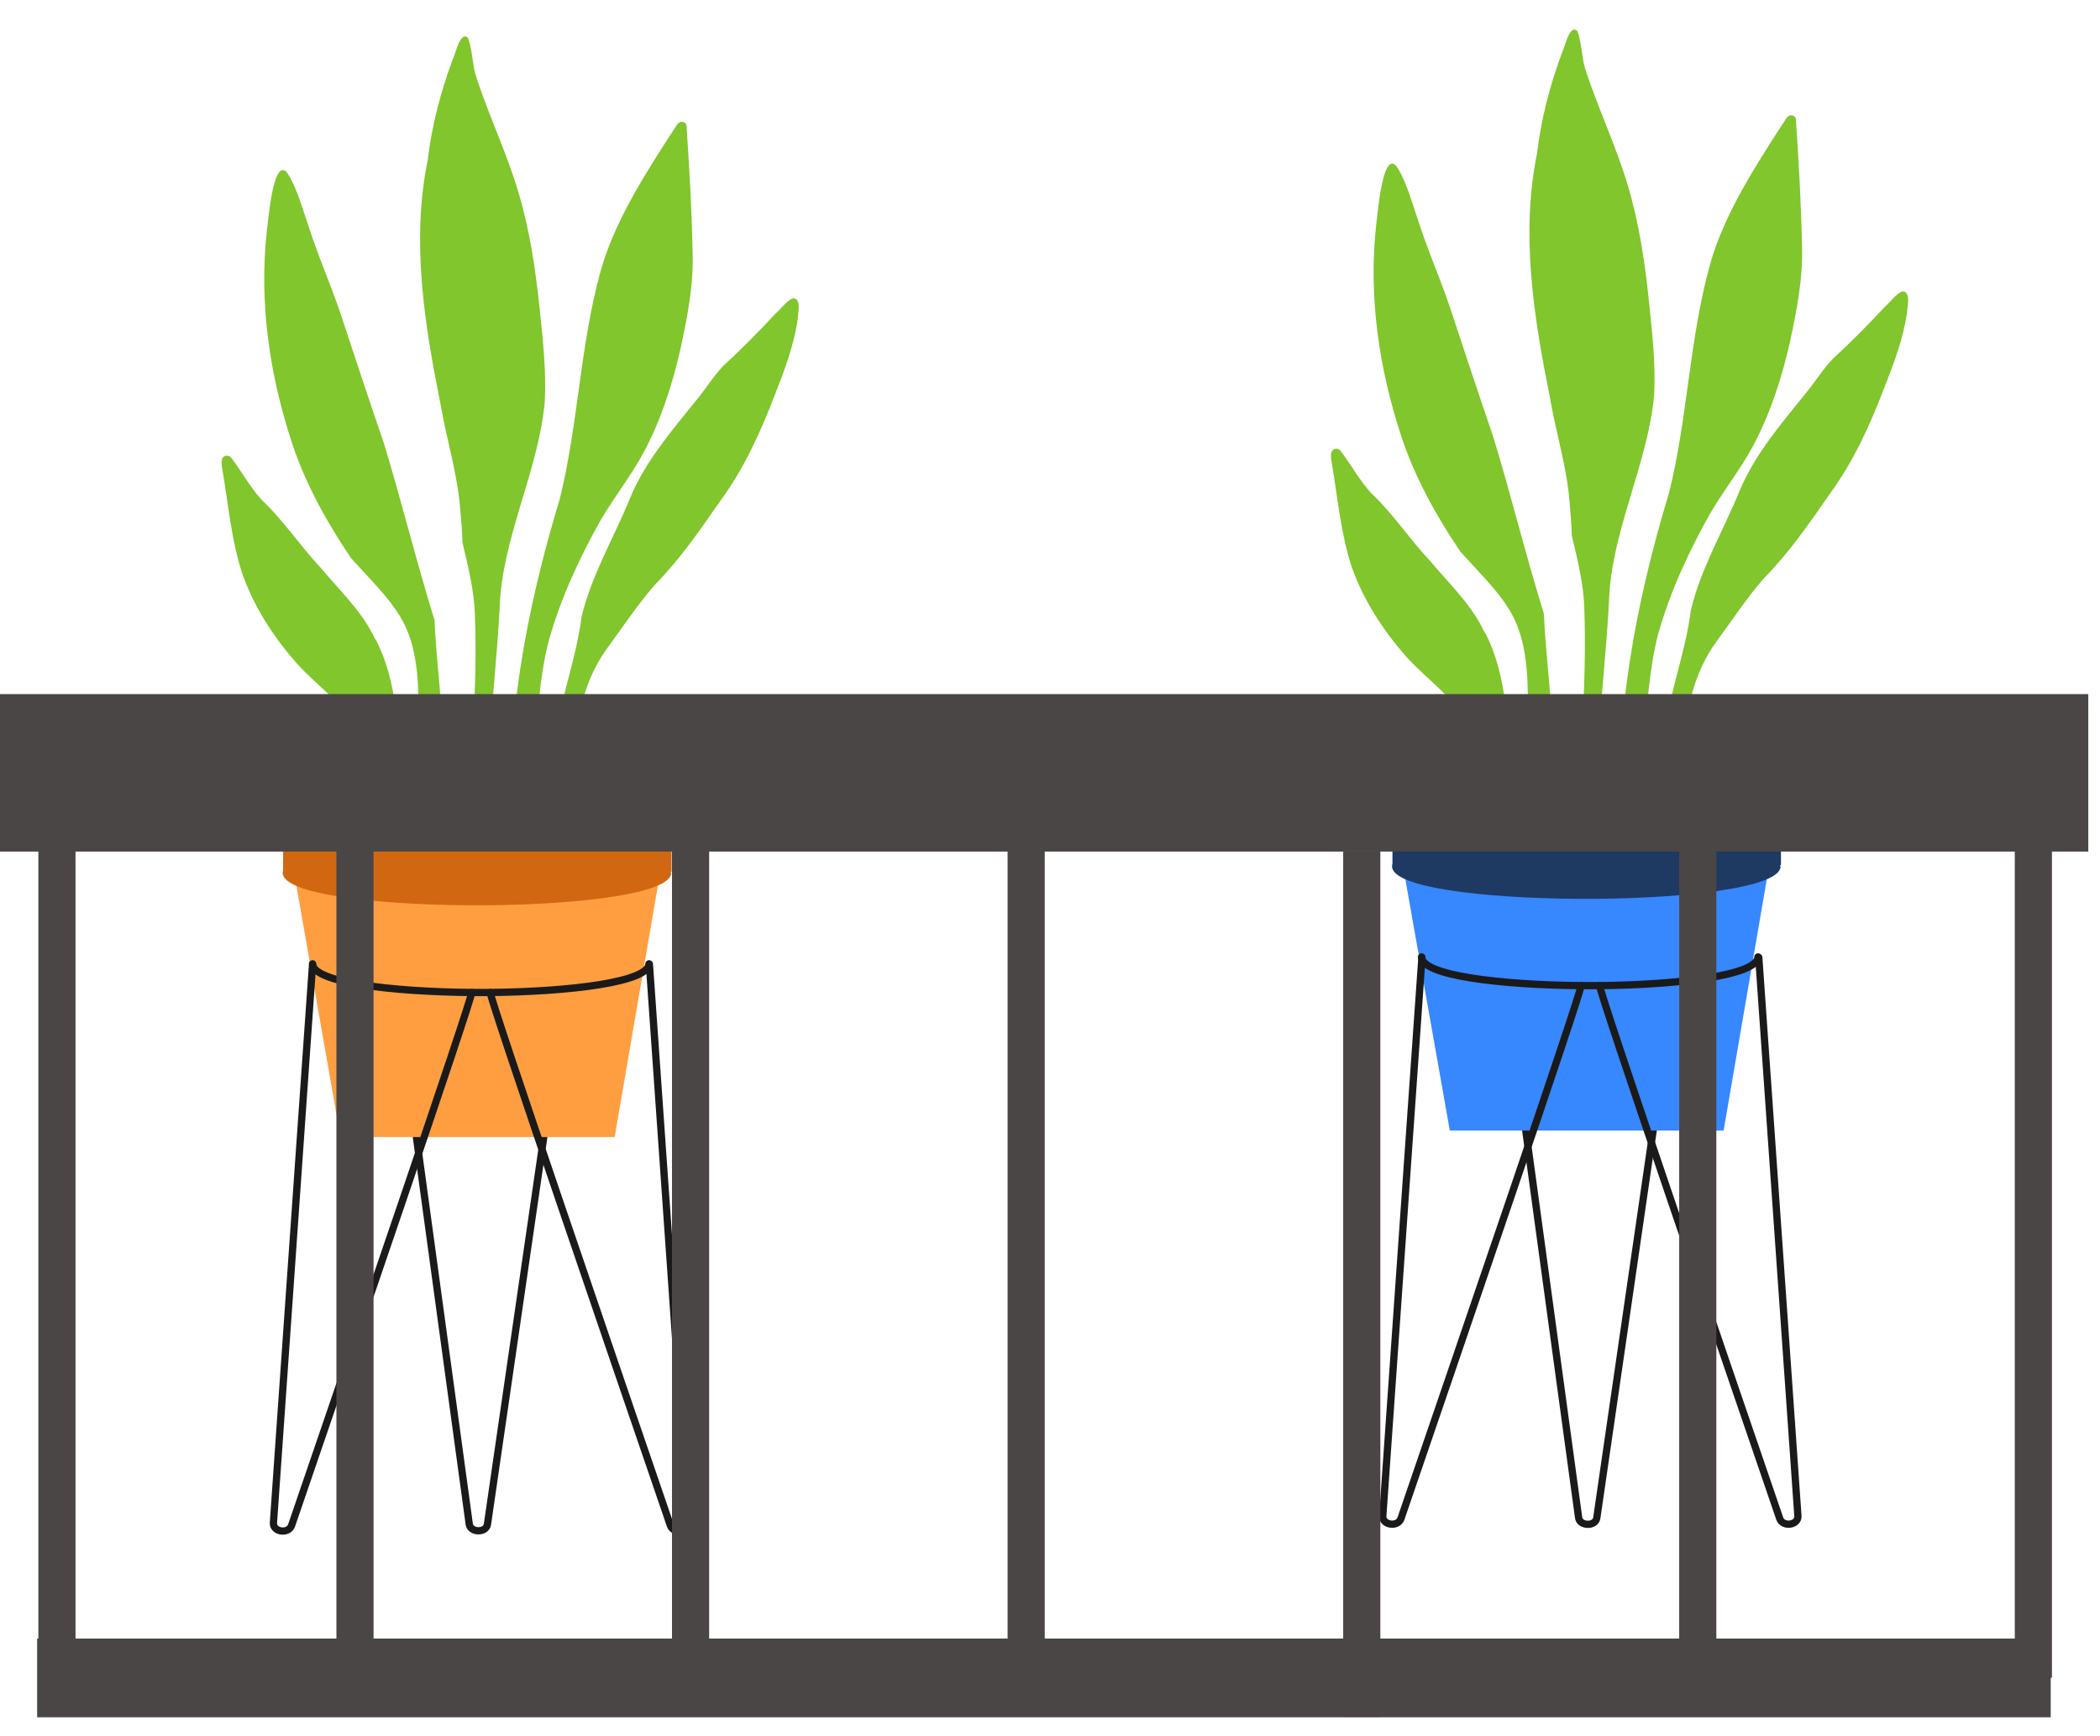 <svg width="52" height="43" viewBox="0 0 52 43" fill="none" xmlns="http://www.w3.org/2000/svg">
<g id="plants3">
<g id="Group">
<path id="Vector" d="M37.28 24.33L39.09 37.59C39.12 37.8 39.51 37.81 39.54 37.59L41.47 24.32" stroke="#1A1A1A" stroke-width="0.18" stroke-linecap="round" stroke-linejoin="round"/>
<g id="Group_2">
<g id="Group_3">
<path id="Vector_2" d="M44.09 19.84L44.08 19.88L43.85 21.19L43.81 21.46L43.75 21.77L42.68 28H35.9L34.8 21.78L34.75 21.46L34.7 21.19L34.47 19.9V19.89L34.46 19.84H44.09Z" fill="#3787FF"/>
<path id="Vector_3" d="M44.09 21.46C44.08 21.97 41.84 22.24 39.53 22.26H39.47C39.4 22.26 39.33 22.26 39.26 22.26C39.18 22.26 39.1 22.26 39.02 22.26C36.71 22.24 34.48 21.98 34.47 21.46C34.48 20.95 36.66 20.69 38.93 20.66C39.01 20.66 39.09 20.66 39.16 20.66C39.19 20.66 39.22 20.66 39.25 20.66C39.33 20.66 39.41 20.66 39.48 20.66C39.56 20.66 39.64 20.66 39.72 20.66C39.83 20.66 39.94 20.66 40.06 20.66C42.17 20.71 44.07 20.98 44.08 21.45L44.09 21.46Z" fill="#1E3962"/>
<path id="Vector_4" d="M44.02 19.91C44.02 20.26 42.97 20.5 41.57 20.62C41.54 20.62 41.51 20.62 41.49 20.62C41.46 20.62 41.44 20.62 41.41 20.62C41.32 20.62 41.22 20.63 41.12 20.64C41.09 20.64 41.05 20.64 41.02 20.64C40.89 20.64 40.75 20.65 40.62 20.66C40.57 20.66 40.52 20.66 40.47 20.66C40.41 20.66 40.35 20.66 40.3 20.66C40.25 20.66 40.2 20.66 40.15 20.66C40.09 20.66 40.02 20.66 39.96 20.66C39.92 20.66 39.89 20.66 39.85 20.66C39.83 20.66 39.81 20.66 39.78 20.66C39.71 20.66 39.64 20.66 39.56 20.66C39.54 20.66 39.52 20.66 39.5 20.66H39.37C39.31 20.66 39.25 20.66 39.19 20.66C39.14 20.66 39.08 20.66 39.03 20.66C39.01 20.66 38.99 20.66 38.97 20.66H38.96C38.96 20.66 38.9 20.66 38.87 20.66C38.74 20.66 38.6 20.66 38.47 20.66C38.42 20.66 38.38 20.66 38.33 20.66C38.06 20.66 37.79 20.64 37.52 20.63C35.8 20.53 34.42 20.28 34.41 19.88C34.41 19.56 35.28 19.34 36.49 19.21C36.84 19.17 37.21 19.14 37.61 19.12C37.67 19.12 37.73 19.12 37.79 19.12C38.03 19.11 38.27 19.1 38.52 19.1C38.6 19.1 38.68 19.1 38.76 19.1C38.8 19.1 38.84 19.1 38.88 19.1C38.91 19.1 38.94 19.1 38.97 19.1C39.02 19.1 39.07 19.1 39.12 19.1H39.45C39.51 19.1 39.58 19.1 39.64 19.1C39.66 19.1 39.67 19.1 39.69 19.1C39.72 19.1 39.74 19.1 39.77 19.1C39.84 19.1 39.9 19.1 39.97 19.1C39.99 19.1 40.01 19.1 40.03 19.1C40.08 19.1 40.13 19.1 40.17 19.1C40.33 19.1 40.5 19.11 40.66 19.12C40.67 19.12 40.68 19.12 40.69 19.12C40.73 19.12 40.76 19.12 40.8 19.12C40.84 19.12 40.87 19.12 40.91 19.12C41.15 19.13 41.39 19.15 41.61 19.17C41.61 19.17 41.67 19.17 41.7 19.17C41.72 19.17 41.74 19.17 41.75 19.17C41.81 19.17 41.87 19.18 41.93 19.19C42.04 19.2 42.14 19.21 42.24 19.23C43.3 19.36 44.04 19.57 44.05 19.87L44.02 19.91Z" fill="#0D1A2D"/>
</g>
<g id="Group_4">
<path id="Vector_5" d="M37.24 20.25C37.24 20.25 37.24 20.2 37.24 20.17C37.24 20.2 37.24 20.22 37.24 20.25ZM37.03 20.55C36.98 20 36.84 19.45 36.77 18.9C36.72 18.61 36.64 18.31 36.45 18.06C36.42 18.02 36.38 17.97 36.34 17.94C36.01 17.27 35.32 16.82 34.81 16.25C34.24 15.6 33.77 14.87 33.49 14.09C33.49 14.09 33.49 14.09 33.49 14.1C33.19 13.21 33.12 12.27 32.96 11.36C32.96 11.29 32.94 11.2 33.01 11.14C33.07 11.1 33.15 11.11 33.19 11.16C33.46 11.51 33.66 11.9 33.97 12.23C34.51 12.74 34.9 13.35 35.41 13.89C35.86 14.43 36.39 14.93 36.7 15.54C36.73 15.6 36.76 15.66 36.8 15.72C37.27 16.66 37.31 17.71 37.39 18.71C37.39 18.71 37.39 18.75 37.39 18.78C37.39 18.81 37.39 18.85 37.39 18.88V18.9C37.39 18.9 37.39 18.9 37.39 18.91C37.39 18.91 37.39 18.93 37.39 18.94C37.39 19.36 37.37 19.79 37.39 20.21C37.39 20.4 37.4 20.59 37.4 20.78C37.28 20.78 37.16 20.78 37.04 20.78C37.04 20.72 37.04 20.65 37.03 20.59V20.55Z" fill="#80C62C"/>
<path id="Vector_6" d="M34.63 4.56C34.63 4.56 34.61 4.52 34.6 4.5C34.6 4.52 34.62 4.54 34.63 4.56ZM37.82 20.54C37.89 19.29 37.86 18.04 37.82 16.79C37.72 15.2 37.24 14.85 36.16 13.66C35.56 12.77 35.04 11.83 34.71 10.84C34.14 9.12 33.88 7.32 34.08 5.54C34.11 5.33 34.22 3.93 34.51 4.06C34.58 4.09 34.6 4.16 34.64 4.21C34.85 4.59 34.96 5.01 35.1 5.41C35.33 6.14 35.64 6.84 35.89 7.57C36.25 8.66 36.61 9.75 36.98 10.83C37.42 12.28 37.78 13.75 38.23 15.2C38.26 15.94 38.35 16.67 38.4 17.41C38.4 17.45 38.4 17.5 38.4 17.54C38.42 17.92 38.4 18.3 38.4 18.69C38.4 18.73 38.4 18.77 38.4 18.81C38.4 18.81 38.4 18.86 38.4 18.89C38.4 18.89 38.4 18.9 38.4 18.91C38.4 18.91 38.4 18.91 38.4 18.92C38.4 18.96 38.4 19 38.4 19.04C38.4 19.59 38.42 20.14 38.36 20.7C38.17 20.7 37.98 20.7 37.79 20.7C37.79 20.65 37.79 20.59 37.79 20.54H37.82Z" fill="#80C62C"/>
<path id="Vector_7" d="M40.76 8.7C40.76 8.7 40.76 8.61 40.76 8.57C40.76 8.62 40.76 8.66 40.76 8.71V8.7ZM39.52 16.56C39.52 16.5 39.52 16.45 39.53 16.39C39.53 16.45 39.53 16.51 39.52 16.57V16.56ZM39.04 20.68C39.11 18.8 39.3 16.93 39.23 15.06C39.23 15.06 39.23 15.06 39.23 15.05C39.21 14.45 39.06 13.85 38.92 13.26C38.92 13 38.89 12.75 38.87 12.49C38.81 11.6 38.53 10.73 38.38 9.85C37.98 7.85 37.65 5.81 38.06 3.8C38.16 2.95 38.38 2.11 38.68 1.3C38.75 1.18 38.86 0.58 39.06 0.77C39.18 1.1 39.16 1.46 39.28 1.79C39.59 2.73 40.03 3.65 40.31 4.6C40.59 5.54 40.73 6.5 40.83 7.45C40.91 8.22 41 9 40.96 9.78C40.8 11.52 39.89 13.16 39.84 14.92C39.78 16.07 39.65 17.21 39.58 18.36C39.51 19.13 39.62 19.91 39.49 20.68C39.34 20.68 39.19 20.68 39.04 20.68Z" fill="#80C62C"/>
<path id="Vector_8" d="M42.41 7.01L42.43 6.94C42.43 6.94 42.42 6.98 42.41 7V7.01ZM40.52 20.7C40.39 20.7 40.26 20.69 40.13 20.69C39.96 17.83 40.49 14.97 41.33 12.2C41.76 10.47 41.82 8.69 42.24 6.95C42.24 6.93 42.24 6.92 42.25 6.9C42.25 6.88 42.26 6.86 42.27 6.84C42.29 6.77 42.3 6.7 42.32 6.64C42.53 5.84 42.91 5.08 43.34 4.35C43.37 4.29 43.41 4.24 43.44 4.18C43.69 3.77 43.95 3.36 44.22 2.95C44.24 2.92 44.25 2.9 44.28 2.88C44.36 2.82 44.47 2.88 44.47 2.96C44.54 4 44.6 5.04 44.62 6.08C44.65 6.89 44.49 7.69 44.32 8.48C44.12 9.36 43.84 10.24 43.4 11.06C43.09 11.63 42.68 12.15 42.35 12.71C41.81 13.67 41.35 14.67 41.06 15.7C40.83 16.6 40.78 17.53 40.71 18.45C40.67 19.19 40.58 19.93 40.63 20.67C40.6 20.67 40.57 20.67 40.54 20.67L40.52 20.7Z" fill="#80C62C"/>
<path id="Vector_9" d="M41.2 20.73C41.14 20.73 41.08 20.73 41.03 20.73C41.07 19.64 41.18 18.54 41.34 17.46C41.51 16.68 41.77 15.91 41.87 15.11C42.11 14.09 42.67 13.15 43.07 12.17C43.44 11.27 44.1 10.5 44.73 9.72C44.96 9.44 45.14 9.14 45.39 8.88C45.84 8.47 46.26 8.04 46.67 7.6C46.81 7.48 46.92 7.31 47.09 7.22C47.34 7.19 47.22 7.63 47.22 7.75C47.13 8.38 46.9 8.99 46.66 9.6C46.31 10.51 45.91 11.41 45.31 12.23C44.81 12.95 44.31 13.68 43.67 14.33C43.23 14.84 42.87 15.39 42.48 15.92C41.96 16.65 41.79 17.48 41.68 18.31C41.53 19.12 41.44 19.94 41.44 20.76C41.36 20.76 41.28 20.76 41.2 20.75V20.73Z" fill="#80C62C"/>
</g>
<path id="Vector_10" d="M44 19.84C44 19.84 44.02 19.89 44.02 19.91C44.02 20.26 42.97 20.5 41.57 20.62C41.54 20.62 41.51 20.62 41.49 20.62C41.46 20.62 41.44 20.62 41.41 20.62C41.32 20.62 41.22 20.63 41.12 20.64C41.09 20.64 41.05 20.64 41.02 20.64C40.89 20.64 40.75 20.65 40.62 20.66C40.57 20.66 40.52 20.66 40.47 20.66C40.41 20.66 40.35 20.66 40.3 20.66C40.25 20.66 40.2 20.66 40.15 20.66C40.09 20.66 40.02 20.66 39.96 20.66C39.92 20.66 39.89 20.66 39.85 20.66C39.83 20.66 39.81 20.66 39.78 20.66C39.71 20.66 39.64 20.66 39.56 20.66C39.54 20.66 39.52 20.66 39.5 20.66H39.37C39.31 20.66 39.25 20.66 39.19 20.66C39.14 20.66 39.08 20.66 39.03 20.66C39.01 20.66 38.99 20.66 38.97 20.66H38.96C38.96 20.66 38.9 20.66 38.87 20.66C38.74 20.66 38.6 20.66 38.47 20.66C38.42 20.66 38.38 20.66 38.33 20.66C38.06 20.66 37.79 20.64 37.52 20.63C36.03 20.55 34.79 20.34 34.48 20.03V21.43H44.1V19.81H44V19.84Z" fill="#1E3962"/>
</g>
<g id="Group_5">
<path id="Vector_11" d="M43.53 23.7C43.52 24.15 41.59 24.39 39.58 24.41H39.52C39.46 24.41 39.4 24.41 39.34 24.41C39.27 24.41 39.2 24.41 39.14 24.41C37.14 24.39 35.21 24.16 35.2 23.7" stroke="#1A1A1A" stroke-width="0.18" stroke-linecap="round" stroke-linejoin="round"/>
<path id="Vector_12" d="M39.15 24.41C39.15 24.6 36 33.78 34.69 37.61C34.61 37.83 34.23 37.77 34.24 37.55L35.21 23.71" stroke="#1A1A1A" stroke-width="0.18" stroke-linecap="round" stroke-linejoin="round"/>
<path id="Vector_13" d="M39.61 24.41C39.61 24.6 42.76 33.78 44.07 37.61C44.15 37.83 44.53 37.77 44.52 37.55L43.55 23.71" stroke="#1A1A1A" stroke-width="0.18" stroke-linecap="round" stroke-linejoin="round"/>
</g>
</g>
<g id="Group_6">
<path id="Vector_14" d="M9.81 24.49L11.62 37.75C11.65 37.96 12.04 37.97 12.07 37.75L14 24.48" stroke="#1A1A1A" stroke-width="0.18" stroke-linecap="round" stroke-linejoin="round"/>
<g id="Group_7">
<g id="Group_8">
<path id="Vector_15" d="M16.62 20V20.01L16.61 20.05L16.39 21.36L16.34 21.62L16.29 21.94L15.22 28.16H8.43L7.34 21.94L7.28 21.62L7.23 21.36L7.01 20.06L7 20H16.62Z" fill="#FF9E40"/>
<path id="Vector_16" d="M16.62 21.62C16.61 22.13 14.37 22.4 12.06 22.42H12C11.93 22.42 11.86 22.42 11.79 22.42C11.71 22.42 11.63 22.42 11.55 22.42C9.24 22.4 7.01 22.14 7 21.62C7.01 21.11 9.19 20.85 11.46 20.82C11.54 20.82 11.62 20.82 11.69 20.82C11.72 20.82 11.75 20.82 11.78 20.82C11.86 20.82 11.94 20.82 12.01 20.82C12.09 20.82 12.17 20.82 12.25 20.82C12.36 20.82 12.47 20.82 12.59 20.82C14.7 20.87 16.6 21.14 16.61 21.61L16.62 21.62Z" fill="#D16811"/>
<path id="Vector_17" d="M16.55 20.07C16.55 20.42 15.5 20.66 14.1 20.78C14.07 20.78 14.04 20.78 14.02 20.78C13.99 20.78 13.97 20.78 13.94 20.78C13.85 20.78 13.75 20.79 13.65 20.8C13.62 20.8 13.58 20.8 13.55 20.8C13.42 20.8 13.28 20.81 13.15 20.82C13.1 20.82 13.05 20.82 13 20.82C12.94 20.82 12.88 20.82 12.83 20.82C12.78 20.82 12.73 20.82 12.68 20.82C12.62 20.82 12.55 20.82 12.49 20.82C12.45 20.82 12.42 20.82 12.38 20.82C12.36 20.82 12.34 20.82 12.31 20.82C12.24 20.82 12.17 20.82 12.09 20.82C12.07 20.82 12.05 20.82 12.03 20.82H11.9C11.84 20.82 11.78 20.82 11.72 20.82C11.67 20.82 11.61 20.82 11.56 20.82C11.54 20.82 11.52 20.82 11.5 20.82H11.49C11.49 20.82 11.43 20.82 11.4 20.82C11.27 20.82 11.13 20.82 11 20.82C10.95 20.82 10.91 20.82 10.86 20.82C10.59 20.82 10.32 20.8 10.05 20.79C8.33 20.69 6.95 20.44 6.94 20.04C6.94 19.72 7.81 19.5 9.02 19.37C9.37 19.33 9.74 19.3 10.14 19.28C10.2 19.28 10.26 19.28 10.32 19.28C10.56 19.27 10.8 19.26 11.05 19.26C11.13 19.26 11.21 19.26 11.29 19.26C11.33 19.26 11.37 19.26 11.41 19.26C11.44 19.26 11.47 19.26 11.5 19.26C11.55 19.26 11.6 19.26 11.65 19.26H11.98C12.04 19.26 12.11 19.26 12.17 19.26C12.19 19.26 12.2 19.26 12.22 19.26C12.25 19.26 12.27 19.26 12.3 19.26C12.37 19.26 12.43 19.26 12.5 19.26C12.52 19.26 12.54 19.26 12.56 19.26C12.61 19.26 12.66 19.26 12.7 19.26C12.86 19.26 13.03 19.27 13.19 19.28C13.2 19.28 13.21 19.28 13.22 19.28C13.26 19.28 13.29 19.28 13.33 19.28C13.37 19.28 13.4 19.28 13.44 19.28C13.68 19.29 13.92 19.31 14.14 19.33C14.14 19.33 14.2 19.33 14.23 19.33C14.25 19.33 14.27 19.33 14.28 19.33C14.34 19.33 14.4 19.34 14.46 19.35C14.57 19.36 14.67 19.37 14.77 19.39C15.83 19.52 16.57 19.73 16.58 20.03L16.55 20.07Z" fill="#723C0F"/>
</g>
<g id="Group_9">
<path id="Vector_18" d="M9.77 20.42C9.77 20.42 9.77 20.37 9.77 20.34C9.77 20.37 9.77 20.39 9.77 20.42ZM9.56 20.72C9.51 20.17 9.37 19.62 9.3 19.07C9.25 18.78 9.17 18.48 8.98 18.23C8.95 18.19 8.91 18.14 8.87 18.11C8.54 17.44 7.85 16.99 7.34 16.42C6.77 15.77 6.3 15.04 6.02 14.26C6.02 14.26 6.02 14.26 6.02 14.27C5.72 13.38 5.65 12.44 5.49 11.53C5.49 11.46 5.47 11.37 5.54 11.31C5.6 11.27 5.68 11.28 5.72 11.33C5.99 11.68 6.19 12.07 6.5 12.4C7.04 12.91 7.43 13.52 7.94 14.06C8.39 14.6 8.92 15.1 9.23 15.71C9.26 15.77 9.29 15.83 9.33 15.89C9.8 16.83 9.84 17.88 9.92 18.88C9.92 18.88 9.92 18.92 9.92 18.95C9.92 18.98 9.92 19.02 9.92 19.05V19.07C9.92 19.07 9.92 19.07 9.92 19.08C9.92 19.08 9.92 19.1 9.92 19.11C9.92 19.53 9.9 19.96 9.92 20.38C9.92 20.57 9.93 20.76 9.93 20.95C9.81 20.95 9.69 20.95 9.57 20.95C9.57 20.89 9.57 20.82 9.56 20.76V20.72Z" fill="#80C62C"/>
<path id="Vector_19" d="M7.16 4.72C7.16 4.72 7.14 4.68 7.13 4.66C7.13 4.68 7.15 4.7 7.16 4.72ZM10.35 20.7C10.42 19.45 10.39 18.2 10.35 16.95C10.25 15.36 9.77 15.01 8.69 13.82C8.09 12.93 7.57 11.99 7.24 11C6.67 9.28 6.41 7.48 6.61 5.7C6.64 5.49 6.75 4.09 7.04 4.22C7.11 4.25 7.13 4.32 7.17 4.37C7.38 4.75 7.49 5.17 7.63 5.57C7.86 6.3 8.17 7 8.42 7.73C8.78 8.82 9.14 9.91 9.51 10.99C9.95 12.44 10.31 13.91 10.76 15.36C10.79 16.1 10.88 16.83 10.93 17.57C10.93 17.61 10.93 17.66 10.93 17.7C10.95 18.08 10.93 18.46 10.93 18.85C10.93 18.89 10.93 18.93 10.93 18.97C10.93 18.97 10.93 19.02 10.93 19.05C10.93 19.05 10.93 19.06 10.93 19.07C10.93 19.07 10.93 19.07 10.93 19.08C10.93 19.12 10.93 19.16 10.93 19.2C10.93 19.75 10.95 20.3 10.89 20.86C10.7 20.86 10.51 20.86 10.32 20.86C10.32 20.81 10.32 20.75 10.32 20.7H10.35Z" fill="#80C62C"/>
<path id="Vector_20" d="M13.29 8.87C13.29 8.87 13.29 8.78 13.29 8.74C13.29 8.79 13.29 8.83 13.29 8.88V8.87ZM12.05 16.73C12.05 16.67 12.05 16.62 12.06 16.56C12.06 16.62 12.06 16.68 12.05 16.74V16.73ZM11.57 20.85C11.64 18.97 11.83 17.1 11.76 15.23C11.76 15.23 11.76 15.23 11.76 15.22C11.74 14.62 11.59 14.02 11.45 13.43C11.45 13.17 11.42 12.92 11.4 12.66C11.34 11.77 11.06 10.9 10.91 10.02C10.51 8.02 10.18 5.98 10.59 3.97C10.69 3.12 10.91 2.28 11.21 1.47C11.28 1.35 11.39 0.75 11.59 0.94C11.71 1.27 11.69 1.63 11.81 1.96C12.12 2.9 12.56 3.82 12.84 4.77C13.12 5.71 13.26 6.67 13.36 7.62C13.44 8.39 13.53 9.17 13.49 9.95C13.33 11.69 12.42 13.33 12.37 15.09C12.31 16.24 12.18 17.38 12.11 18.53C12.04 19.3 12.15 20.08 12.02 20.85C11.87 20.85 11.72 20.85 11.57 20.85Z" fill="#80C62C"/>
<path id="Vector_21" d="M14.94 7.17L14.96 7.1C14.96 7.1 14.95 7.14 14.94 7.16V7.17ZM13.05 20.86C12.92 20.86 12.79 20.85 12.66 20.85C12.49 17.99 13.02 15.13 13.86 12.36C14.29 10.63 14.35 8.85 14.77 7.11C14.77 7.09 14.77 7.08 14.78 7.06C14.78 7.04 14.79 7.02 14.8 7C14.82 6.93 14.83 6.86 14.85 6.8C15.06 6 15.44 5.24 15.87 4.51C15.9 4.45 15.94 4.4 15.97 4.34C16.22 3.93 16.48 3.52 16.75 3.11C16.77 3.08 16.78 3.06 16.81 3.04C16.89 2.98 17 3.04 17 3.12C17.07 4.16 17.13 5.2 17.15 6.24C17.18 7.05 17.02 7.85 16.85 8.64C16.65 9.52 16.37 10.4 15.93 11.22C15.62 11.79 15.21 12.31 14.88 12.87C14.34 13.83 13.88 14.83 13.59 15.86C13.36 16.76 13.31 17.69 13.24 18.61C13.2 19.35 13.11 20.09 13.16 20.83C13.13 20.83 13.1 20.83 13.07 20.83L13.05 20.86Z" fill="#80C62C"/>
<path id="Vector_22" d="M13.73 20.9C13.67 20.9 13.61 20.9 13.56 20.9C13.6 19.81 13.71 18.71 13.87 17.63C14.04 16.85 14.3 16.08 14.4 15.28C14.64 14.26 15.2 13.32 15.6 12.34C15.97 11.44 16.63 10.67 17.26 9.89C17.49 9.61 17.67 9.31 17.92 9.05C18.37 8.64 18.79 8.21 19.2 7.77C19.34 7.65 19.45 7.48 19.62 7.39C19.87 7.36 19.75 7.8 19.75 7.92C19.66 8.55 19.43 9.16 19.19 9.77C18.84 10.68 18.44 11.58 17.84 12.4C17.34 13.12 16.84 13.85 16.2 14.5C15.76 15.01 15.4 15.56 15.01 16.09C14.49 16.82 14.32 17.65 14.21 18.48C14.06 19.29 13.97 20.11 13.97 20.93C13.89 20.93 13.81 20.93 13.73 20.92V20.9Z" fill="#80C62C"/>
</g>
<path id="Vector_23" d="M16.53 20C16.53 20 16.55 20.05 16.55 20.07C16.55 20.42 15.5 20.66 14.1 20.78C14.07 20.78 14.04 20.78 14.02 20.78C13.99 20.78 13.97 20.78 13.94 20.78C13.85 20.78 13.75 20.79 13.65 20.8C13.62 20.8 13.58 20.8 13.55 20.8C13.42 20.8 13.28 20.81 13.15 20.82C13.1 20.82 13.05 20.82 13 20.82C12.94 20.82 12.88 20.82 12.83 20.82C12.78 20.82 12.73 20.82 12.68 20.82C12.62 20.82 12.55 20.82 12.49 20.82C12.45 20.82 12.42 20.82 12.38 20.82C12.36 20.82 12.34 20.82 12.31 20.82C12.24 20.82 12.17 20.82 12.09 20.82C12.07 20.82 12.05 20.82 12.03 20.82H11.9C11.84 20.82 11.78 20.82 11.72 20.82C11.67 20.82 11.61 20.82 11.56 20.82C11.54 20.82 11.52 20.82 11.5 20.82H11.49C11.49 20.82 11.43 20.82 11.4 20.82C11.27 20.82 11.13 20.82 11 20.82C10.95 20.82 10.91 20.82 10.86 20.82C10.59 20.82 10.32 20.8 10.05 20.79C8.56 20.71 7.32 20.5 7.01 20.19V21.59H16.63V19.97H16.53V20Z" fill="#D16811"/>
</g>
<g id="Group_10">
<path id="Vector_24" d="M16.07 23.87C16.06 24.32 14.13 24.56 12.12 24.58H12.06C12 24.58 11.94 24.58 11.88 24.58C11.81 24.58 11.74 24.58 11.68 24.58C9.68 24.56 7.75 24.33 7.74 23.87" stroke="#1A1A1A" stroke-width="0.18" stroke-linecap="round" stroke-linejoin="round"/>
<path id="Vector_25" d="M11.68 24.58C11.68 24.77 8.53 33.95 7.22 37.78C7.14 38 6.76 37.94 6.77 37.72L7.74 23.88" stroke="#1A1A1A" stroke-width="0.18" stroke-linecap="round" stroke-linejoin="round"/>
<path id="Vector_26" d="M12.14 24.58C12.14 24.77 15.29 33.95 16.6 37.78C16.68 38 17.06 37.94 17.05 37.72L16.08 23.88" stroke="#1A1A1A" stroke-width="0.18" stroke-linecap="round" stroke-linejoin="round"/>
</g>
</g>
<g id="Group_11">
<path id="Vector_27" d="M50.78 40.58H0.92V42.53H50.78V40.58Z" fill="#4A4646"/>
<path id="Vector_28" d="M51.71 17.19H0V21.09H51.71V17.19Z" fill="#4A4646"/>
<path id="Vector_29" d="M0.95 20.11L0.95 41.55H1.87L1.87 20.11H0.95Z" fill="#4A4646"/>
<path id="Vector_30" d="M8.33 20.12L8.33 41.56H9.25L9.25 20.12H8.33Z" fill="#4A4646"/>
<path id="Vector_31" d="M16.64 20.11V41.55H17.56V20.11H16.64Z" fill="#4A4646"/>
<path id="Vector_32" d="M24.95 20.11V41.55H25.87V20.11H24.95Z" fill="#4A4646"/>
<path id="Vector_33" d="M33.26 21.08V42.52H34.18V21.08H33.26Z" fill="#4A4646"/>
<path id="Vector_34" d="M41.58 20.11V41.55H42.5V20.11H41.58Z" fill="#4A4646"/>
<path id="Vector_35" d="M49.89 20.11V41.55H50.81V20.11H49.89Z" fill="#4A4646"/>
</g>
</g>
</svg>
